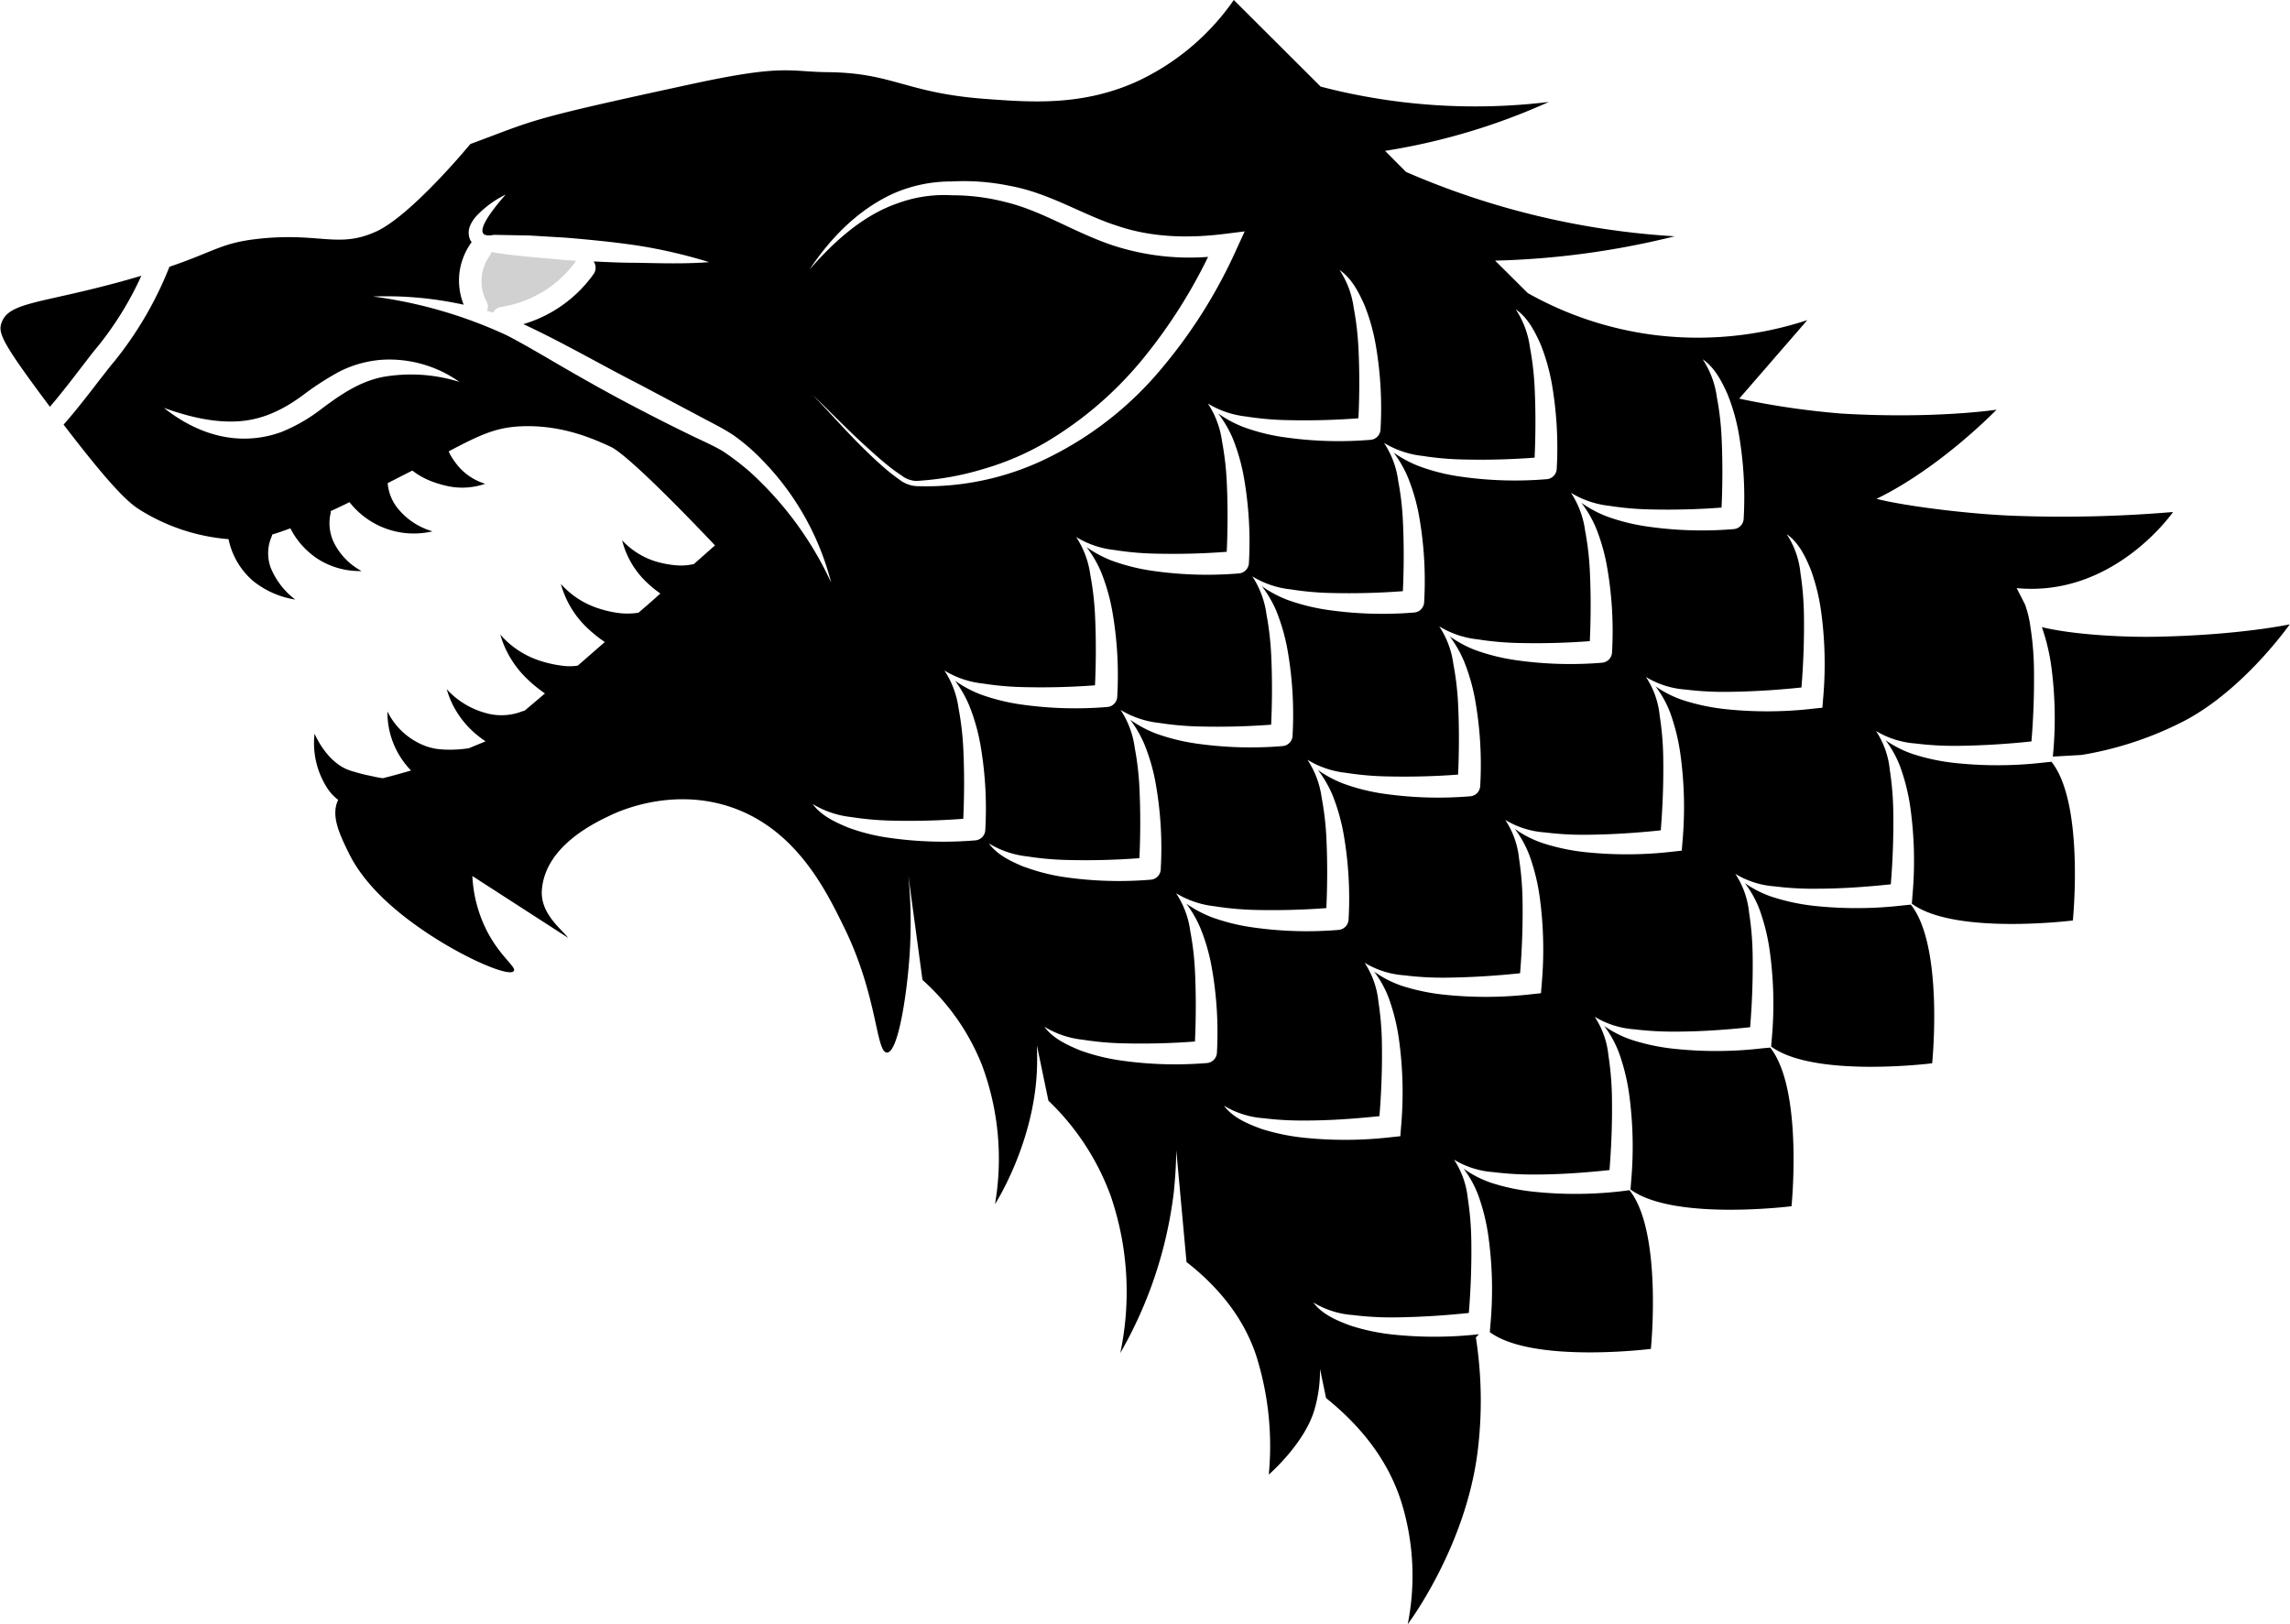<svg xmlns="http://www.w3.org/2000/svg" viewBox="0 0 485.49 344.5" style="fill:#000;" width="485px" height="344px"><title>stark</title><g id="Layer_2" data-name="Layer 2"><g id="Layer_1-2" data-name="Layer 1"><path d="M313.57,283a84.53,84.53,0,0,1-18.13.08,44.4,44.4,0,0,1-9.14-1.92c-2.9-1.07-6-2.39-7.85-4.89a18.76,18.76,0,0,0,8.39,2.66,66.35,66.35,0,0,0,8.81.5c5.25-.06,10.57-.39,15.78-.94.42-5.16.61-10.43.52-15.61a64.76,64.76,0,0,0-.74-8.7,18.31,18.31,0,0,0-2.92-8.21,18.59,18.59,0,0,0,8.39,2.65,66.25,66.25,0,0,0,8.81.5c5.24,0,10.56-.38,15.77-.94.42-5.16.61-10.42.52-15.61a64.48,64.48,0,0,0-.74-8.69,18.18,18.18,0,0,0-2.92-8.22,18.76,18.76,0,0,0,8.39,2.66,68,68,0,0,0,8.81.49c5.25,0,10.57-.38,15.77-.93.43-5.17.62-10.43.53-15.62a63,63,0,0,0-.75-8.69,18.11,18.11,0,0,0-2.92-8.22,18.76,18.76,0,0,0,8.4,2.66,64.61,64.61,0,0,0,8.81.49c5.24,0,10.56-.38,15.77-.93.42-5.16.61-10.43.52-15.61a64.62,64.62,0,0,0-.74-8.7,18.15,18.15,0,0,0-2.92-8.21,18.87,18.87,0,0,0,8.39,2.65,66.25,66.25,0,0,0,8.81.5c5.25-.06,10.56-.38,15.77-.94.43-5.16.61-10.42.53-15.61a62.9,62.9,0,0,0-.75-8.69,22,22,0,0,0-1.17-4.8l-1.75-3.42c20.65,2,33.17-16.14,33.17-16.14a277.47,277.47,0,0,1-32.88.83c-10.23-.31-24.46-2.17-29.92-3.61l-.12,0c13.64-6.62,25.48-18.92,25.48-18.92s-13.13,2-32.88.82a168.27,168.27,0,0,1-21.69-3.17L383.22,67.9A74.2,74.2,0,0,1,350.38,71a73.68,73.68,0,0,1-26.44-8.83L317,55.28a175.53,175.53,0,0,0,38.09-5.16,168.07,168.07,0,0,1-57-13.66L293.66,32a135.57,135.57,0,0,0,34.72-10.37A129.92,129.92,0,0,1,280,18.37L261.58,0a51.19,51.19,0,0,1-21,17.49c-11.42,5-22,4.21-31.68,3.49-16.85-1.24-19.6-5.53-33.36-5.67-8.4-.08-9.18-1.76-28.78,2.48C111.08,25.51,114,25.25,99.65,30.55c0,0-12.44,15.12-20,18.57-7.89,3.58-11.81.23-24.36,1.47-8.33.83-9.49,2.59-19.46,6A76.54,76.54,0,0,1,24.14,76.65c-.69.79-1.82,2.28-3.18,4-2.83,3.7-5.43,7-7.58,9.41,11.41,14.94,14.43,17,16.38,18.2a41.7,41.7,0,0,0,18.61,6.1,15.88,15.88,0,0,0,5.14,8.81,18.89,18.89,0,0,0,9,4,16.2,16.2,0,0,1-5.21-6.78,8.92,8.92,0,0,1,.28-6.75c0-.08,0-.18.07-.27,1.11-.33,2.38-.77,3.83-1.31a16.88,16.88,0,0,0,6,6.61,16.5,16.5,0,0,0,9.1,2.45,13.89,13.89,0,0,1-5.71-5.72,9.45,9.45,0,0,1-.85-6.56c0-.13,0-.28,0-.42,1.27-.59,2.6-1.21,4-1.91a17.33,17.33,0,0,0,17.61,6.19,14.69,14.69,0,0,1-7-4.43,9.8,9.8,0,0,1-2.51-5.79Q85,101,87.35,99.81a15.64,15.64,0,0,0,3.61,2.1,22.92,22.92,0,0,0,4,1.22,14.77,14.77,0,0,0,7.84-.52A12.15,12.15,0,0,1,97.19,99a15.77,15.77,0,0,1-1.81-2.58,3.77,3.77,0,0,1-.31-.69c7-3.69,10.21-5.13,15.69-5.32,8.4-.27,14.89,2.62,18.63,4.34,4.37,2,22.15,20.93,22.15,20.93l-4.52,4h-.15a12,12,0,0,1-3.62.22,21.66,21.66,0,0,1-4.06-.75,16.24,16.24,0,0,1-7.35-4.55,18.43,18.43,0,0,0,4.76,8.47,25.13,25.13,0,0,0,3.35,2.82q-2.2,2-4.64,4.07h0a15.21,15.21,0,0,1-4,.09,23.48,23.48,0,0,1-4.46-1,18.05,18.05,0,0,1-8-5.2,20.22,20.22,0,0,0,5.38,9.13,29,29,0,0,0,3.94,3.2l-5.73,5a11.16,11.16,0,0,1-3.46,0,24.67,24.67,0,0,1-4.65-1.06A18.86,18.86,0,0,1,106,134.6,21.06,21.06,0,0,0,111.7,144a28.07,28.07,0,0,0,3.78,3.08c-1.55,1.33-3,2.56-4.36,3.69a2.83,2.83,0,0,0-.4.08,12.1,12.1,0,0,1-8,.33,17.25,17.25,0,0,1-8.08-5,19.35,19.35,0,0,0,5.67,9.06,20.08,20.08,0,0,0,2.58,2l-3.54,1.46a25.92,25.92,0,0,1-4.89.3,16.19,16.19,0,0,1-2.33-.22l-.86-.19c-.39-.12-.82-.22-1.2-.38a14.81,14.81,0,0,1-8-7.29,17.62,17.62,0,0,0,4.47,11.93c.16.2.36.38.54.57-2.27.68-4.27,1.21-6,1.65l-1.29-.22-2.46-.53c-.8-.19-1.61-.41-2.24-.6a12.73,12.73,0,0,1-1.89-.66c-2.69-1.24-5.08-4.11-6.59-7.43a17.58,17.58,0,0,0,2.64,11.45,9.86,9.86,0,0,0,2.37,2.58l0,0s0,0,0,0C70,173,71.93,177,73.9,181c1.26,2.55,4.56,8.42,14.53,15.48,9,6.41,19.49,10.9,20.44,9.48.59-.86-2.92-3.07-5.72-8.53a28.71,28.71,0,0,1-3.07-11.62l20.31,13.11c-1.43-1.89-6-5.2-5.56-10.25.78-9.3,11.28-14.21,14.87-15.89,1.75-.81,13-5.87,25.51-1.49,13.64,4.77,19.92,17.63,23.76,25.5,7.14,14.6,6.68,26.52,9.07,26.46s4.22-12.63,4.75-20.34a102.37,102.37,0,0,0-.24-17.22l3,22.16A47.82,47.82,0,0,1,208.2,226a56.85,56.85,0,0,1,2.73,29.41s8.23-12.72,8.89-28.42c.08-1.82.05-3.56,0-5.26l2.44,11.73a53.28,53.28,0,0,1,13.24,20.28,62.79,62.79,0,0,1,2,33.25,89.83,89.83,0,0,0,11.34-34c.33-3.13.5-6.14.54-9l2.17,23.69c5.51,4.31,11.77,10.74,14.79,19.88A63.68,63.68,0,0,1,269,312.77s7.53-6.49,9.67-13.71a29.5,29.5,0,0,0,1.19-8.71l1.29,6.19c6,4.83,12.83,12,16,22.16a52.65,52.65,0,0,1,1.32,25.8s12.16-16.07,14.79-36.35a87,87,0,0,0-.34-24.47ZM189.48,41a30.42,30.42,0,0,1,12.22-2.51,48,48,0,0,1,12.41.94c8.38,1.52,15.44,6.15,22.73,8.46,7.3,2.49,15.13,2.69,22.88,1.71l4.17-.52-1.74,3.79A107.54,107.54,0,0,1,246.4,78a73.24,73.24,0,0,1-23.27,18.63,58.42,58.42,0,0,1-28.9,6.48,6.55,6.55,0,0,1-3.65-1.44,36.4,36.4,0,0,1-2.93-2.28c-1.86-1.6-3.63-3.29-5.34-5-3.45-3.46-6.66-7.13-10.05-10.62,3.54,3.35,6.9,6.88,10.49,10.17,1.79,1.65,3.59,3.29,5.47,4.8a32.94,32.94,0,0,0,2.92,2.13,5.31,5.31,0,0,0,3.08,1.14,60.17,60.17,0,0,0,14.22-2.53,58.28,58.28,0,0,0,13.17-5.61A77.79,77.79,0,0,0,243,75.24a110.13,110.13,0,0,0,13.12-20.75,52.41,52.41,0,0,1-20.67-2.6c-8-2.78-14.66-7.18-22.16-9a45,45,0,0,0-11.55-1.47,28.51,28.51,0,0,0-11.4,1.68c-7.41,2.54-13.51,8.08-18.75,14.08C176,50.54,181.84,44.46,189.48,41ZM81.23,79.93c-5.16,1-9.28,3.86-13.81,7.3a35.62,35.62,0,0,1-7.77,4.37,22.82,22.82,0,0,1-9,1.41c-6.13-.27-11.58-3-16-6.5,5.33,1.93,10.77,3.2,15.95,2.84s9.7-2.59,14.06-5.92A60.63,60.63,0,0,1,72,78.75a24,24,0,0,1,8.77-2.43A25.69,25.69,0,0,1,97.33,81,34.51,34.51,0,0,0,81.23,79.93Zm77.71,20.15a55.61,55.61,0,0,0-5.66-4.33c-1.91-1.16-4.23-2.17-6.48-3.25-4.51-2.18-9-4.47-13.41-6.79s-8.8-4.79-13.13-7.28-8.59-5.09-12.89-7.31A97.33,97.33,0,0,0,79,62.89a76.68,76.68,0,0,1,19.24,1.74,13.89,13.89,0,0,1-.89-6.85,14.06,14.06,0,0,1,2.48-6.29s.08-.06.12-.1a2.85,2.85,0,0,1-.31-.46,3.77,3.77,0,0,1-.06-3,7.26,7.26,0,0,1,1.2-1.94,21.41,21.41,0,0,1,6.36-4.72c-3.07,3.5-7.88,9.61-2.5,8.54l7.54.14,7.68.46c5.12.43,10.23.92,15.32,1.68a107.8,107.8,0,0,1,15.11,3.51c-5.24.41-10.31.23-15.42.14-3,0-6-.13-9.07-.29a2.33,2.33,0,0,1,0,2.67,28,28,0,0,1-14.9,10.63c8.59,4,16.45,8.62,24.69,12.82l13.2,7c2.19,1.19,4.44,2.25,6.74,3.79a42.45,42.45,0,0,1,5.91,5.09,57.73,57.73,0,0,1,14.74,26.12A73,73,0,0,0,158.94,100.08Zm49.93,76a2.3,2.3,0,0,1-2.14,2.17,80.93,80.93,0,0,1-18.08-.52,42,42,0,0,1-8.85-2.19c-2.79-1.16-5.73-2.52-7.54-5a19.8,19.8,0,0,0,8.16,2.76,64.21,64.21,0,0,0,8.57.76c5,.12,10.18,0,15.21-.39.23-5,.24-10,0-15a62.66,62.66,0,0,0-1-8.45,19.18,19.18,0,0,0-3-8,19.56,19.56,0,0,0,8.15,2.76,64.51,64.51,0,0,0,8.57.76c5.05.13,10.18,0,15.22-.38.23-5,.24-10.06,0-15a62.82,62.82,0,0,0-1-8.46,19.18,19.18,0,0,0-3-8,19.52,19.52,0,0,0,8.15,2.76,62.89,62.89,0,0,0,8.58.77c5.05.12,10.18,0,15.21-.39.23-5,.24-10,0-15a62.66,62.66,0,0,0-1-8.45,19.13,19.13,0,0,0-3-8,19.7,19.7,0,0,0,8.15,2.76,64.36,64.36,0,0,0,8.57.76c5.05.12,10.18,0,15.21-.39.24-5,.25-10,0-15a62.67,62.67,0,0,0-1-8.45,19.18,19.18,0,0,0-3-8c2.53,1.72,4,4.59,5.23,7.31a41.79,41.79,0,0,1,2.46,8.68,79,79,0,0,1,1,17.86,2.3,2.3,0,0,1-2.14,2.17,81,81,0,0,1-18.08-.52,42,42,0,0,1-8.85-2.19,24.61,24.61,0,0,1-5.35-2.87,24.52,24.52,0,0,1,3.05,5.21,41.58,41.58,0,0,1,2.45,8.68,79,79,0,0,1,1,17.85,2.31,2.31,0,0,1-2.14,2.18,81.53,81.53,0,0,1-18.08-.52,43.22,43.22,0,0,1-8.85-2.19,24.88,24.88,0,0,1-5.36-2.87,24,24,0,0,1,3.05,5.2,41.7,41.7,0,0,1,2.46,8.69,79,79,0,0,1,1,17.85,2.29,2.29,0,0,1-2.14,2.17,81.56,81.56,0,0,1-18.08-.51,43.22,43.22,0,0,1-8.85-2.19,25.08,25.08,0,0,1-5.35-2.88,24.52,24.52,0,0,1,3,5.21,41.67,41.67,0,0,1,2.45,8.69A79,79,0,0,1,208.87,176.05Zm8.28,7.81c-2.78-1.16-5.72-2.52-7.53-5a19.8,19.8,0,0,0,8.15,2.76,64.51,64.51,0,0,0,8.58.76c5.05.12,10.18,0,15.21-.39.23-5,.24-10.05,0-15a61.1,61.1,0,0,0-1-8.45,19,19,0,0,0-3-8,19.65,19.65,0,0,0,8.16,2.76,64.36,64.36,0,0,0,8.57.76c5.05.13,10.18,0,15.21-.38.23-5,.24-10.06,0-15a62.82,62.82,0,0,0-1-8.46,19.18,19.18,0,0,0-3-8,19.52,19.52,0,0,0,8.15,2.76,62.89,62.89,0,0,0,8.58.77c5.05.12,10.18,0,15.21-.39.23-5,.24-10,0-15a61.1,61.1,0,0,0-1-8.45,19,19,0,0,0-3-8,19.8,19.8,0,0,0,8.16,2.76,64.36,64.36,0,0,0,8.57.76c5.05.12,10.18,0,15.21-.39.23-5,.24-10.05,0-15a62.66,62.66,0,0,0-1-8.45,19.18,19.18,0,0,0-3-8c2.53,1.72,4,4.59,5.23,7.31a42.41,42.41,0,0,1,2.46,8.68,79.62,79.62,0,0,1,1,17.86,2.3,2.3,0,0,1-2.14,2.17,81,81,0,0,1-18.08-.52,42,42,0,0,1-8.85-2.19A24.61,24.61,0,0,1,295.49,96a24.48,24.48,0,0,1,3,5.21,41,41,0,0,1,2.46,8.68,78.4,78.4,0,0,1,1,17.85,2.29,2.29,0,0,1-2.14,2.18,81.56,81.56,0,0,1-18.08-.52,43.39,43.39,0,0,1-8.85-2.19,25,25,0,0,1-5.35-2.87,24,24,0,0,1,3.05,5.2,42.32,42.32,0,0,1,2.46,8.69,79.56,79.56,0,0,1,1,17.85,2.29,2.29,0,0,1-2.14,2.17,81.54,81.54,0,0,1-18.08-.51,43.22,43.22,0,0,1-8.85-2.19,25.08,25.08,0,0,1-5.35-2.88,24.48,24.48,0,0,1,3,5.21,41.1,41.1,0,0,1,2.46,8.69,78.37,78.37,0,0,1,1,17.85,2.28,2.28,0,0,1-2.14,2.17,81,81,0,0,1-18.08-.52A42.12,42.12,0,0,1,217.15,183.86ZM258,223.3a2.31,2.31,0,0,1-2.14,2.18,81.56,81.56,0,0,1-18.08-.52,43.39,43.39,0,0,1-8.85-2.19c-2.78-1.16-5.72-2.52-7.53-5a19.42,19.42,0,0,0,8.15,2.76,64.52,64.52,0,0,0,8.58.77c5,.12,10.18,0,15.21-.39.23-5,.24-10.05,0-15a61.1,61.1,0,0,0-1-8.45,19,19,0,0,0-3-8,19.8,19.8,0,0,0,8.16,2.76A64.36,64.36,0,0,0,266,193c5.05.12,10.18,0,15.21-.39.23-5,.24-10.05,0-15a62.66,62.66,0,0,0-1-8.45,19.18,19.18,0,0,0-3-8,19.7,19.7,0,0,0,8.15,2.76,64.51,64.51,0,0,0,8.58.76c5,.12,10.17,0,15.21-.38.23-5,.24-10.06,0-15a61.29,61.29,0,0,0-1-8.45,19,19,0,0,0-3-8,19.51,19.51,0,0,0,8.16,2.76,64.37,64.37,0,0,0,8.57.77c5.05.12,10.18,0,15.21-.39.23-5,.24-10,0-15a63,63,0,0,0-1-8.46,19.14,19.14,0,0,0-3-8,19.7,19.7,0,0,0,8.15,2.76,64.51,64.51,0,0,0,8.58.76c5.05.12,10.17,0,15.21-.39.23-5,.24-10,0-15a61.1,61.1,0,0,0-1-8.45,19.18,19.18,0,0,0-3-8c2.53,1.72,4,4.59,5.23,7.31a41.18,41.18,0,0,1,2.46,8.68,79,79,0,0,1,1,17.85,2.3,2.3,0,0,1-2.14,2.18,81,81,0,0,1-18.08-.52,42.74,42.74,0,0,1-8.85-2.19,24.61,24.61,0,0,1-5.35-2.87,24.1,24.1,0,0,1,3.05,5.21,41.41,41.41,0,0,1,2.45,8.68,79,79,0,0,1,1,17.85,2.31,2.31,0,0,1-2.14,2.18,81.55,81.55,0,0,1-18.08-.52,43.22,43.22,0,0,1-8.85-2.19,25.08,25.08,0,0,1-5.35-2.88,24.73,24.73,0,0,1,3,5.21,41.1,41.1,0,0,1,2.46,8.69,78.4,78.4,0,0,1,1,17.85,2.29,2.29,0,0,1-2.14,2.17,81.56,81.56,0,0,1-18.08-.51,42.77,42.77,0,0,1-8.85-2.2,24.61,24.61,0,0,1-5.35-2.87,24.1,24.1,0,0,1,3.05,5.21,41.76,41.76,0,0,1,2.45,8.68,79,79,0,0,1,1,17.85,2.31,2.31,0,0,1-2.14,2.18,81,81,0,0,1-18.08-.52,42.58,42.58,0,0,1-8.85-2.19,24.61,24.61,0,0,1-5.35-2.87,24.48,24.48,0,0,1,3,5.21,41,41,0,0,1,2.46,8.68A78.4,78.4,0,0,1,258,223.3Zm9.34,16.11c-2.9-1.07-6-2.39-7.85-4.89a18.76,18.76,0,0,0,8.39,2.66,66.34,66.34,0,0,0,8.81.49c5.25,0,10.57-.38,15.78-.93.42-5.16.61-10.43.52-15.61a64.62,64.62,0,0,0-.74-8.7,18.35,18.35,0,0,0-2.92-8.22,18.72,18.72,0,0,0,8.39,2.66,66.25,66.25,0,0,0,8.81.5c5.24-.06,10.56-.38,15.77-.94.42-5.16.61-10.42.52-15.61a64.76,64.76,0,0,0-.74-8.7,18.19,18.19,0,0,0-2.92-8.21,18.63,18.63,0,0,0,8.39,2.65,66.25,66.25,0,0,0,8.81.5c5.25-.05,10.57-.38,15.78-.94.42-5.16.61-10.42.52-15.61a62.9,62.9,0,0,0-.75-8.69A18.07,18.07,0,0,0,349,143.6a18.76,18.76,0,0,0,8.39,2.66,66.49,66.49,0,0,0,8.82.49c5.24-.05,10.56-.38,15.77-.93.42-5.16.61-10.43.52-15.61a64.62,64.62,0,0,0-.74-8.7,18.23,18.23,0,0,0-2.92-8.22c2.57,1.79,4,4.79,5.15,7.63a43.12,43.12,0,0,1,2.19,9,82.31,82.31,0,0,1,.39,18.3l-.15,1.89-1.9.2a85,85,0,0,1-18.53.12,45.07,45.07,0,0,1-9.14-1.92,23,23,0,0,1-5.83-2.94,22.16,22.16,0,0,1,3.14,5.67,43.41,43.41,0,0,1,2.18,9,81.82,81.82,0,0,1,.4,18.31l-.15,1.88-1.91.21a84.33,84.33,0,0,1-18.52.11A44.38,44.38,0,0,1,327,178.8a22.68,22.68,0,0,1-5.83-3,22.5,22.5,0,0,1,3.13,5.68,43.28,43.28,0,0,1,2.19,9,82.42,82.42,0,0,1,.39,18.31l-.15,1.88-1.9.2a84.43,84.43,0,0,1-18.53.12,44.38,44.38,0,0,1-9.14-1.91,22.78,22.78,0,0,1-5.82-3,22.33,22.33,0,0,1,3.13,5.68,43.1,43.1,0,0,1,2.18,9,81.72,81.72,0,0,1,.4,18.3L296.9,241l-1.91.2a85,85,0,0,1-18.52.12A45.07,45.07,0,0,1,267.33,239.41Z" /><path d="M343.8,252.67a85,85,0,0,1-18.53.11,44.38,44.38,0,0,1-9.14-1.91,22.78,22.78,0,0,1-5.82-3,22.5,22.5,0,0,1,3.13,5.68,43.25,43.25,0,0,1,2.18,9,81.75,81.75,0,0,1,.4,18.3l-.14,1.71c9.14,6.7,34.16,3.55,34.16,3.55s2.51-24.81-4.53-33.66Z"/><path d="M10.48,86.28c2.16-2.5,4.75-5.87,6.7-8.41,1.43-1.86,2.63-3.43,3.35-4.26a69.66,69.66,0,0,0,9.34-15.12c-1,.29-2,.59-3.11.9C8.61,64.48,1.72,63.94.19,68.55c-.69,2.07.09,4.06,9.52,16.7Z" /><path d="M433.3,161.75a85,85,0,0,1-18.52.11,44.38,44.38,0,0,1-9.14-1.91,22.84,22.84,0,0,1-5.83-2.95,22.33,22.33,0,0,1,3.13,5.68,43.28,43.28,0,0,1,2.19,9,82.31,82.31,0,0,1,.39,18.3l-.13,1.7c9.13,6.71,34.15,3.56,34.15,3.56s2.51-24.81-4.53-33.66Z" /><path d="M104.46,66.31a2.33,2.33,0,0,1,1.68-1.2,24.17,24.17,0,0,0,9.52-3.63,23.55,23.55,0,0,0,6.3-6,1.54,1.54,0,0,1,.19-.17l-2.56-.16c-5.13-.5-10.06-.8-15.41-1.66l-.08,0a2.37,2.37,0,0,1-.35.78,9.17,9.17,0,0,0-.64,9.72,2.29,2.29,0,0,1,.06,2C103.61,66,104,66.17,104.46,66.31Z" style="fill:#D1D1D1;"/><path d="M456.9,135.06c-7.07.12-17.61-.48-23.93-2.05a43.26,43.26,0,0,1,2,8.34,82.42,82.42,0,0,1,.4,18.31l-.07.82,6.09-.35A73.71,73.71,0,0,0,463,153c12.78-6.62,22.54-20.57,22.54-20.57S474.71,134.76,456.9,135.06Z" /><path d="M373.63,222.36a84.33,84.33,0,0,1-18.52.11,44.38,44.38,0,0,1-9.14-1.91,22.68,22.68,0,0,1-5.83-2.95,22.67,22.67,0,0,1,3.13,5.68,43.43,43.43,0,0,1,2.19,9,82.42,82.42,0,0,1,.39,18.31l-.13,1.7c9.14,6.71,34.15,3.55,34.15,3.55s2.51-24.81-4.52-33.65Z" /><path d="M403.47,192.05a85,85,0,0,1-18.53.12,45.07,45.07,0,0,1-9.14-1.92,22.65,22.65,0,0,1-5.83-2.94,22.16,22.16,0,0,1,3.14,5.67,43.34,43.34,0,0,1,2.18,9,81.72,81.72,0,0,1,.4,18.3l-.14,1.7c9.14,6.71,34.15,3.55,34.15,3.55s2.52-24.8-4.52-33.65Z" /></g></g></svg>